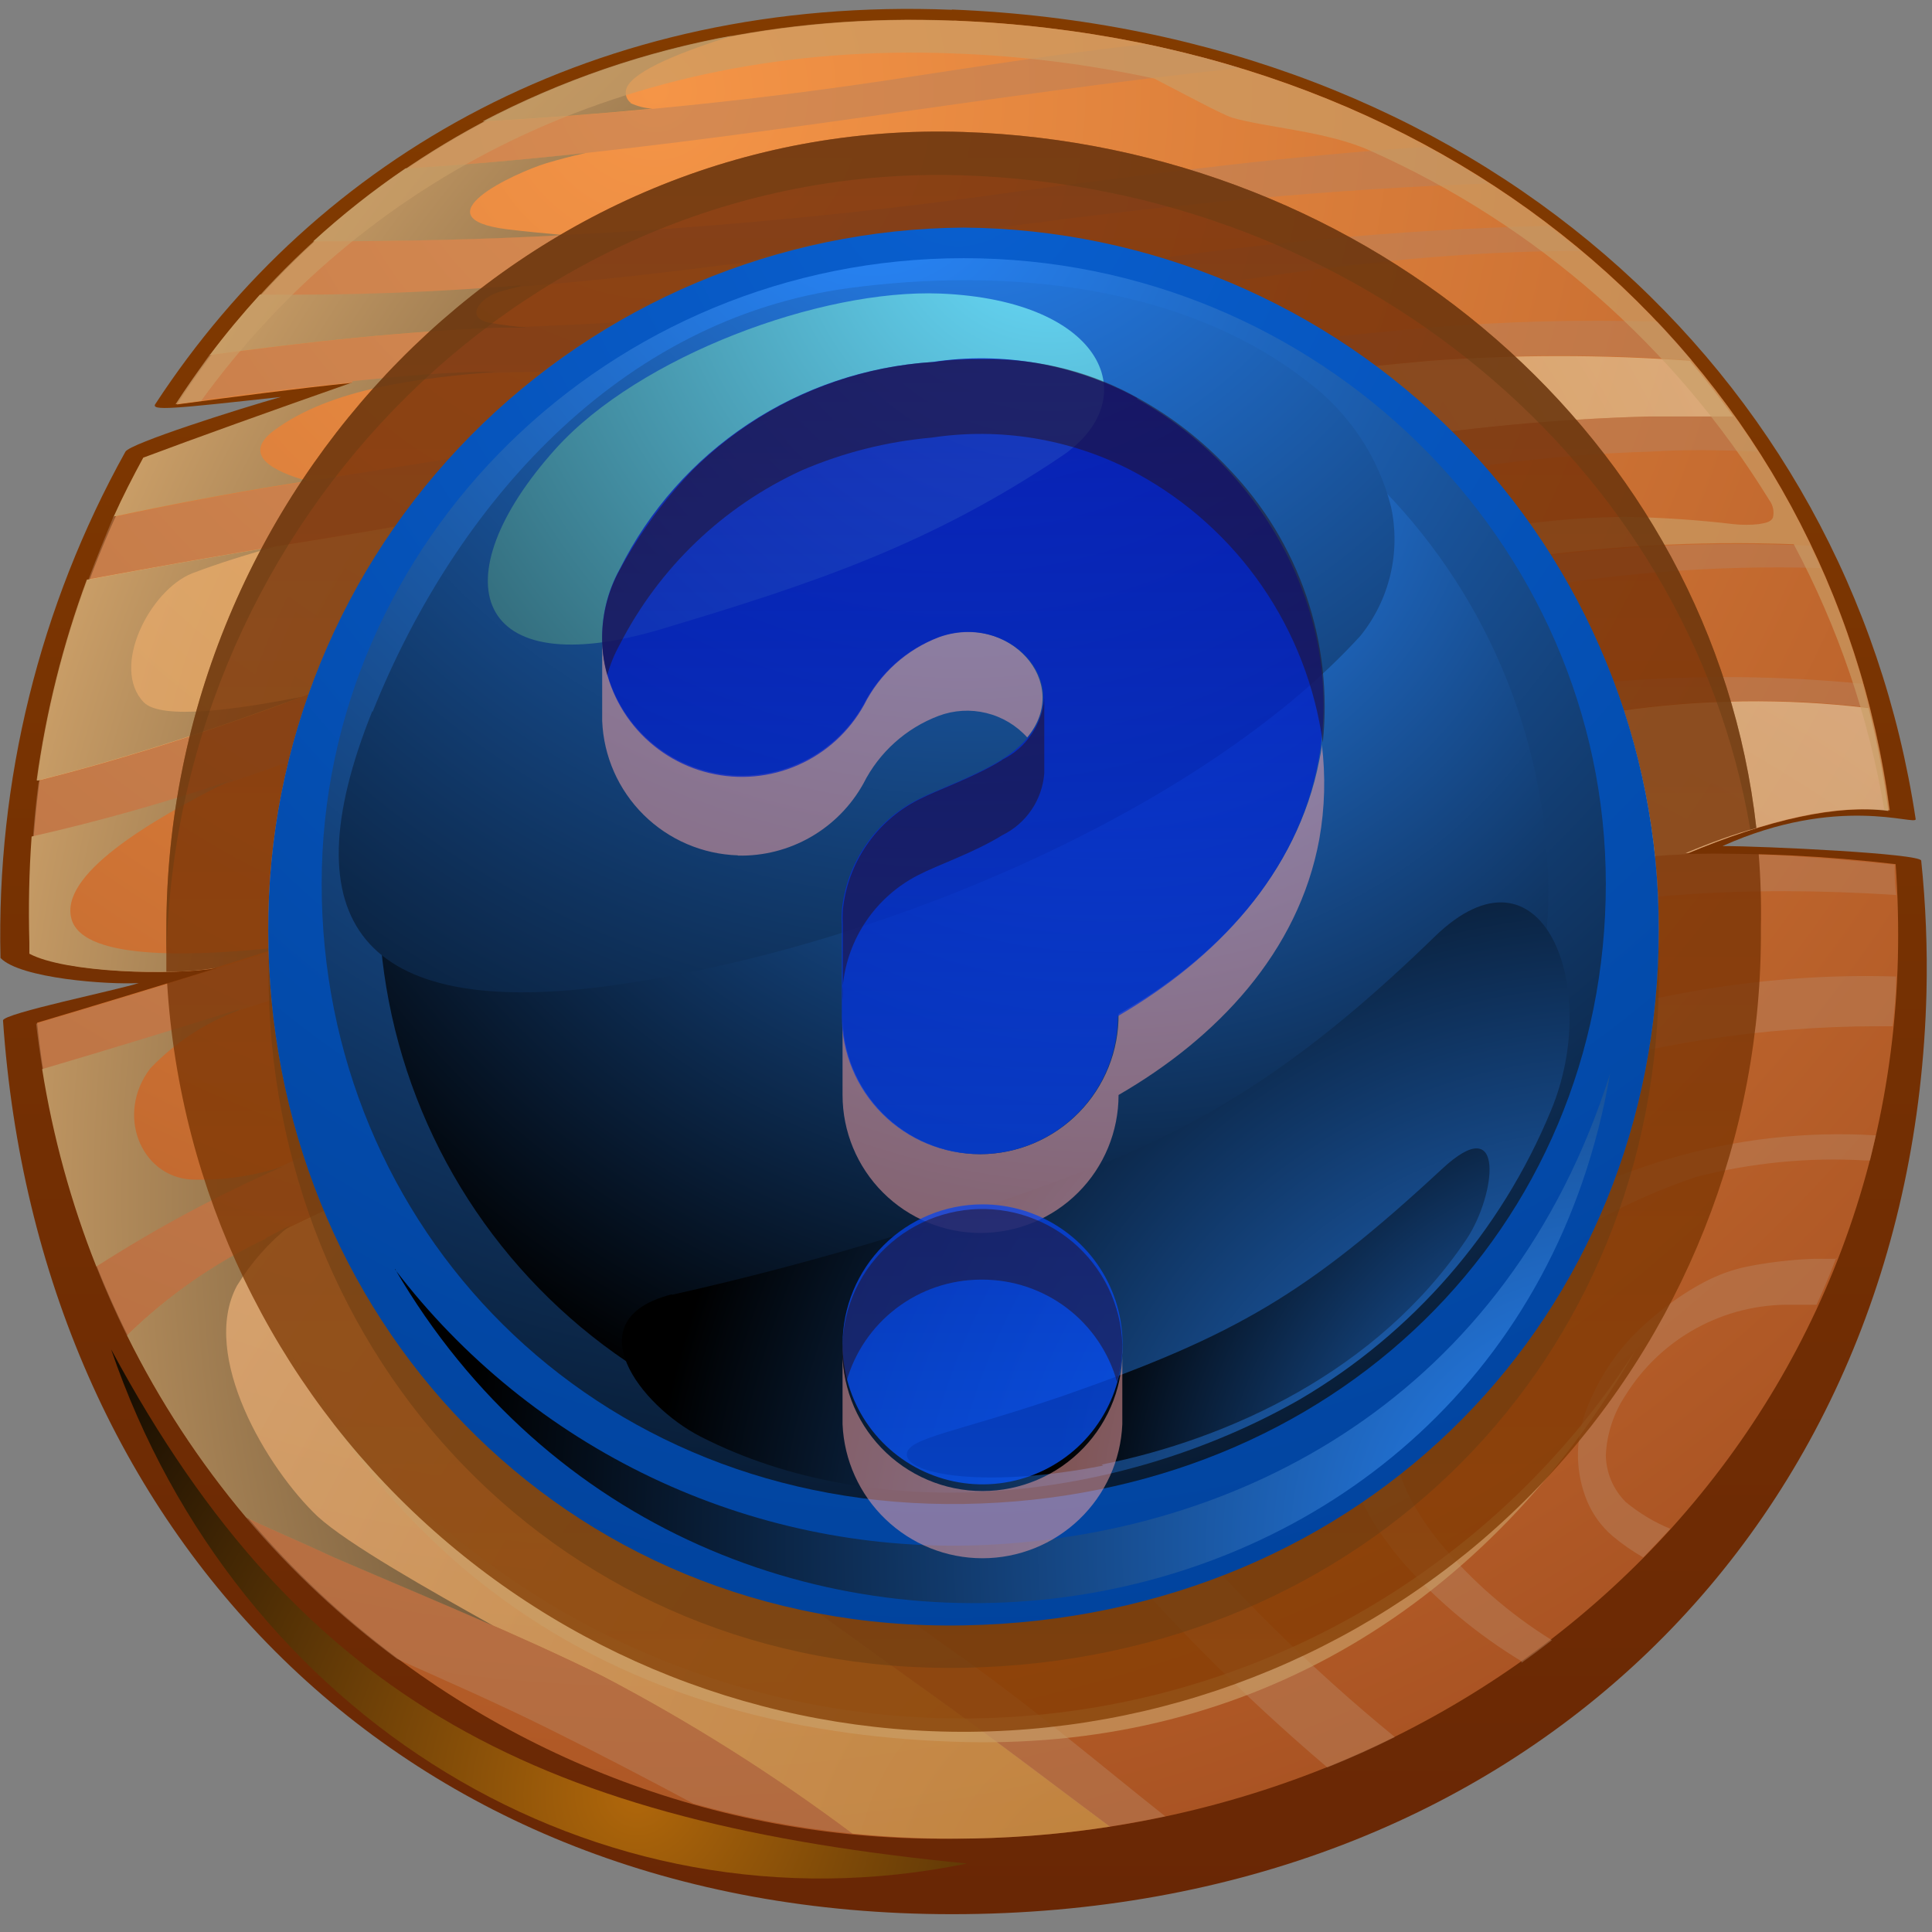 <svg width="77" height="77" viewBox="0 0 77 77" fill="none" xmlns="http://www.w3.org/2000/svg">
<rect x="0" y="0" width="77" height="77" fill="#808080" stroke="none"/>
<path fill-rule="evenodd" clip-rule="evenodd" d="M37.94 0.38C58.78 1.22 73.66 14.81 76.35 32.65C76.35 32.92 73.26 31.65 68.65 33.72C70.31 33.72 76.54 34.02 76.57 34.3C76.751 36.044 76.821 37.797 76.78 39.55C76.25 60.67 60.68 76.29 37.94 76.29C15.85 76.29 1.52 61.03 0.12 40.67C0.12 40.39 4.68 39.46 5.53 39.18C4.31 39.25 0.81 39 0.02 38.18C-0.146 31.13 1.573 24.163 5 18C5.19 17.67 9.5 16.3 11.2 15.82C6.92 16.29 5.97 16.39 6.2 16.09C12.64 6.24 23.77 -0.18 37.94 0.39V0.38Z" fill="url(#paint0_linear_53_15)"/>
<path fill-rule="evenodd" clip-rule="evenodd" d="M38 0.82C58.46 1.63 73 14.94 75.32 32.3C73.23 32.08 70.6 32.62 67.22 34.03C70.003 33.98 72.786 34.117 75.55 34.44C75.64 35.68 75.67 36.94 75.64 38.21C75.12 58.37 58.29 73.28 38 73.28C28.949 73.407 20.179 70.138 13.419 64.118C6.659 58.099 2.399 49.765 1.48 40.76C3.88 40.047 6.27 39.32 8.65 38.58C6.94 38.89 2.65 38.77 1.27 38.01C1.27 37.86 1.27 37.72 1.27 37.57C1.011 30.843 2.565 24.17 5.77 18.25C7.77 17.5 10.91 16.36 14.11 15.25C11.77 15.49 9.37 15.81 7.05 16.12C13.26 6.54 24.13 0.28 38.05 0.83L38 0.82Z" fill="url(#paint1_radial_53_15)"/>
<path style="mix-blend-mode:multiply" opacity="0.6" fill-rule="evenodd" clip-rule="evenodd" d="M1.53 31.11C4.46 30.37 7.53 29.42 10.78 28.24C15.64 26.376 20.661 24.963 25.78 24.02C39.91 21.53 50.46 17.02 65.67 16.6C66.79 16.6 67.93 16.6 69.08 16.6C68.53 15.84 67.96 15.1 67.35 14.38C63.891 14.129 60.419 14.129 56.96 14.38C42.96 15.62 26.56 19.29 11.59 21.68C8.96 22.1 6.24 22.59 3.46 23.1C2.504 25.686 1.834 28.369 1.46 31.1L1.53 31.11Z" fill="url(#paint2_radial_53_15)"/>
<path style="mix-blend-mode:multiply" opacity="0.6" fill-rule="evenodd" clip-rule="evenodd" d="M24.24 43.6C19.595 45.241 15.053 47.161 10.64 49.35C8.584 50.321 6.705 51.629 5.08 53.22C6.367 55.822 7.961 58.259 9.83 60.48C10.89 60.99 12.07 61.48 13.35 62.08C16.93 63.63 20.68 65.15 24.05 66.82C27.519 68.638 30.836 70.732 33.97 73.08C35.28 73.21 36.61 73.28 37.97 73.28C40.069 73.283 42.166 73.122 44.24 72.8C41.97 71.11 39.59 69.28 36.9 67.36C32.46 64.18 26.51 59.92 24.52 57.8C24.02 57.27 23.632 56.644 23.38 55.96C23.119 55.299 22.996 54.591 23.02 53.88C23.06 53.205 23.237 52.545 23.54 51.94C23.867 51.281 24.299 50.68 24.82 50.16C27.03 47.93 31.39 45.53 36.3 43.31C42.762 40.463 49.395 38.022 56.16 36C59.727 34.879 63.425 34.224 67.16 34.05C70.54 32.64 73.16 32.05 75.26 32.32C75.079 30.939 74.815 29.57 74.47 28.22C71.146 27.819 67.783 27.863 64.47 28.35C53.36 30.28 35.87 39.16 24.2 43.62L24.24 43.6Z" fill="url(#paint3_radial_53_15)"/>
<g style="mix-blend-mode:multiply" opacity="0.5">
<path d="M73.21 50.17C72.91 50.17 72.61 50.17 72.31 50.17C71.41 50.202 70.514 50.305 69.63 50.48C69.034 50.605 68.458 50.814 67.92 51.1C67.401 51.374 66.906 51.692 66.44 52.05C65.929 52.429 65.451 52.851 65.01 53.31C64.607 53.736 64.251 54.206 63.95 54.71C63.645 55.206 63.391 55.733 63.19 56.28C62.98 56.86 62.879 57.473 62.89 58.09C62.904 58.691 63.029 59.284 63.26 59.84C63.484 60.367 63.826 60.836 64.26 61.21C64.643 61.533 65.055 61.821 65.49 62.07C65.857 61.69 66.217 61.31 66.57 60.93C65.926 60.666 65.326 60.305 64.79 59.86C64.296 59.365 64.013 58.699 64 58C64.039 57.143 64.313 56.313 64.79 55.6C65.487 54.48 66.463 53.56 67.621 52.929C68.779 52.298 70.081 51.978 71.4 52C71.72 52 72.07 52 72.4 52C72.68 51.393 72.94 50.773 73.18 50.14L73.21 50.17ZM75.43 40.9H74.82C65.652 40.916 56.704 43.705 49.15 48.9C46.15 50.9 44.75 52.73 44.49 54.51C44.339 55.502 44.422 56.515 44.73 57.47C45.039 58.425 45.567 59.294 46.27 60.01C49.08 63.369 52.201 66.456 55.59 69.23C54.72 69.67 53.82 70.07 52.9 70.44C49.523 67.57 46.392 64.422 43.54 61.03C41.42 58.58 40.32 56.29 40.66 53.94C41.28 49.72 50.12 45.16 54.88 43.27C63.21 39.97 69.36 38.73 75.57 38.92C75.57 39.6 75.5 40.27 75.43 40.92V40.9ZM75.58 35.67C63.48 34.89 54.48 36.99 37.58 44.59C33.87 46.205 30.463 48.444 27.51 51.21C27.093 51.566 26.754 52.004 26.514 52.496C26.273 52.989 26.136 53.526 26.112 54.073C26.088 54.621 26.176 55.168 26.372 55.68C26.568 56.192 26.866 56.658 27.25 57.05C30.697 60.291 34.373 63.278 38.25 65.99C41.49 68.31 43.99 70.45 46.44 72.39C45.71 72.54 44.97 72.68 44.22 72.8C41.95 71.11 39.57 69.28 36.88 67.36C32.44 64.18 26.49 59.92 24.5 57.8C24 57.27 23.612 56.644 23.36 55.96C23.099 55.298 22.976 54.59 23 53.88C23.04 53.205 23.217 52.545 23.52 51.94C23.847 51.281 24.279 50.68 24.8 50.16C27.01 47.93 31.37 45.53 36.28 43.31C42.748 40.462 49.388 38.02 56.16 36C64.16 33.68 68.38 33.76 75.51 34.46C75.51 34.87 75.51 35.28 75.58 35.69V35.67ZM74.49 28.2C71.166 27.799 67.803 27.842 64.49 28.33C53.38 30.26 35.9 39.14 24.22 43.6C19.575 45.241 15.034 47.161 10.62 49.35C8.561 50.32 6.681 51.632 5.06 53.23C4.62 52.33 4.21 51.42 3.84 50.48C9.24 46.81 18.62 43.35 22.73 41.78C27.82 39.78 32.84 37.78 37.89 35.78C45.89 32.57 55.84 27.96 64.36 27.16C67.64 26.901 70.936 26.931 74.21 27.25C74.3 27.57 74.39 27.89 74.47 28.25L74.49 28.2ZM9.83 60.47C10.89 60.99 12.07 61.47 13.35 62.08C16.93 63.63 20.68 65.15 24.05 66.82C27.521 68.634 30.838 70.728 33.97 73.08C31.826 72.862 29.705 72.461 27.63 71.88C25.76 70.88 23.85 69.88 21.83 68.88C19.81 67.88 17.83 67.01 15.83 66.12C13.623 64.485 11.609 62.603 9.83 60.51V60.47ZM72.57 22.64C68.339 22.511 64.107 22.846 59.95 23.64C51.47 25.24 45.07 28.08 35.78 31.41C24.53 35.41 13.17 39.26 1.7 42.65C1.6 42.04 1.51 41.42 1.44 40.8C13.12 37.34 24.69 33.44 36.14 29.34C45.87 25.85 52.73 23.51 59.74 22.41C63.837 21.776 67.988 21.555 72.13 21.75C72.28 22.06 72.43 22.37 72.57 22.68V22.64ZM1.57 31.11C4.5 30.37 7.57 29.42 10.82 28.24C15.68 26.376 20.701 24.963 25.82 24.02C39.95 21.53 50.5 17.02 65.71 16.6C66.83 16.6 67.97 16.6 69.12 16.6C69.44 17.06 69.76 17.53 70.06 18C68.6 17.93 67.16 17.91 65.75 18C57.1 18.25 48.85 20.52 40.55 22.81C35.67 24.15 31.01 25.42 26.03 26.3C20.977 27.232 16.019 28.624 11.22 30.46C7.98 31.643 4.671 32.625 1.31 33.4C1.37 32.65 1.44 31.91 1.54 31.17L1.57 31.11ZM4.57 20.6C6.78 20.13 9.07 19.69 11.47 19.31C26.47 16.91 42.86 14.31 56.93 13.06C59.963 12.809 63.008 12.729 66.05 12.82C66.52 13.32 66.98 13.82 67.42 14.36C63.961 14.109 60.489 14.109 57.03 14.36C43.03 15.6 26.63 19.27 11.66 21.66C9.03 22.08 6.31 22.57 3.53 23.08C3.85 22.23 4.19 21.39 4.53 20.57L4.57 20.6ZM8.4 14.15C12.32 13.62 16.21 13.2 19.98 13.06C24.79 12.89 29.61 12.57 34.42 11.96C37.8 11.53 40.69 11.12 43.36 10.74C49.426 9.737 55.554 9.155 61.7 9C62.14 9.33 62.57 9.68 63 10C48.74 10 36.52 14.62 20 14.85C15.646 15.025 11.306 15.446 7 16.11C7.43 15.44 7.89 14.79 8.37 14.11L8.4 14.15ZM12.52 9.62C21.929 9.618 31.326 8.949 40.64 7.62C46.02 6.91 51.45 6.2 56.88 5.85C57.73 6.31 58.55 6.79 59.35 7.31C53.15 7.53 46.93 8.13 40.8 8.94C30.03 10.37 21.17 11.94 10.4 11.77C11.07 11.03 11.78 10.33 12.52 9.65V9.62ZM19.3 4.84C24.68 4.54 30.21 3.99 35.95 3.11C39.18 2.62 42.42 2.11 45.66 1.76C46.94 2.02 48.19 2.34 49.41 2.71C39.47 3.76 29.58 5.6 19.65 6.46C18.5 6.56 17.35 6.64 16.2 6.71C17.198 6.03 18.233 5.406 19.3 4.84ZM60.64 66.21C58.9 65.154 57.326 63.847 55.97 62.33C54.15 60.23 53.27 58.03 53.67 56.21C53.72 55.981 53.791 55.757 53.88 55.54C55.099 53.221 56.901 51.259 59.11 49.85C63.63 46.536 69.166 44.909 74.76 45.25C74.69 45.57 74.61 45.89 74.53 46.25H74.36C72.083 46.117 69.799 46.339 67.59 46.91C64.873 47.828 62.338 49.216 60.1 51.01C56.1 54.01 53.67 56.88 57.39 61.49C58.66 63.013 60.165 64.323 61.85 65.37C61.45 65.68 61.05 65.98 60.64 66.27V66.21Z" fill="#B7805C"/>
</g>
<path style="mix-blend-mode:screen" fill-rule="evenodd" clip-rule="evenodd" d="M25.14 4.1C25.049 4.031 24.983 3.933 24.954 3.823C24.925 3.712 24.934 3.595 24.98 3.49C25.29 2.79 27.24 2.04 29.23 1.41C25.742 2.039 22.37 3.195 19.23 4.84C21.46 4.72 23.71 4.55 26 4.33C25.692 4.311 25.39 4.233 25.11 4.1H25.14ZM23.3 6.1C22.067 6.233 20.837 6.353 19.61 6.46C18.46 6.56 17.31 6.64 16.16 6.71C14.865 7.591 13.635 8.563 12.48 9.62C15.93 9.62 19.21 9.55 22.48 9.37C21.72 9.3 20.97 9.23 20.22 9.14C16.63 8.69 20.51 6.89 21.79 6.5C22.3 6.35 22.79 6.22 23.33 6.1H23.3ZM20.74 11.37C17.4 11.64 13.99 11.78 10.36 11.74C9.66 12.51 8.99 13.31 8.36 14.15C12.28 13.62 16.17 13.2 19.94 13.06H21C20.5 13.01 20 12.95 19.5 12.86C18.5 12.66 19.14 11.86 19.88 11.64C20.17 11.55 20.45 11.48 20.74 11.41V11.37ZM14.05 15.24C10.85 16.36 7.68 17.5 5.71 18.24C5.29 19.01 4.89 19.79 4.53 20.59C6.74 20.12 9.03 19.68 11.43 19.3L12.25 19.17C10.98 18.81 9.59 18.17 10.9 17.17C13.23 15.44 16.75 15.08 19.76 14.81C17.95 14.81 16.02 14.99 14.05 15.19V15.24ZM11.05 21.77C8.59 22.17 6.05 22.63 3.48 23.11C2.52 25.695 1.849 28.378 1.48 31.11C4.41 30.37 7.48 29.42 10.73 28.24L12.03 27.77C9.49 28.27 6.43 28.71 5.73 27.99C4.39 26.6 5.98 23.51 7.66 22.85C8.76 22.43 9.88 22.09 11.02 21.77H11.05ZM9.26 31.08C6.635 31.974 3.965 32.728 1.26 33.34C1.16 34.727 1.13 36.137 1.17 37.57C1.17 37.72 1.17 37.86 1.17 38.01C2.58 38.77 6.84 38.89 8.55 38.58L11.19 37.75C8.19 38.07 3.34 38.38 2.85 36.63C2.36 34.88 5.85 32.76 9.22 31.08H9.26ZM9.5 40.23C6.9 41.04 4.29 41.84 1.68 42.61C2.109 45.305 2.833 47.944 3.84 50.48C6.217 48.951 8.711 47.614 11.3 46.48C10.108 46.876 8.855 47.055 7.6 47.01C5.6 46.87 4.6 44.4 5.99 42.58C6.972 41.556 8.172 40.767 9.5 40.27V40.23ZM10.62 49.35C8.564 50.321 6.685 51.629 5.06 53.22C6.347 55.822 7.941 58.259 9.81 60.48C10.87 60.99 12.05 61.48 13.33 62.08C15.42 62.98 17.55 63.87 19.65 64.79C17.11 63.37 13.86 61.54 12.65 60.43C10.65 58.53 7.96 54.04 9.44 51.25C10.004 50.323 10.728 49.503 11.58 48.83L10.58 49.35H10.62Z" fill="url(#paint4_radial_53_15)"/>
<path style="mix-blend-mode:screen" fill-rule="evenodd" clip-rule="evenodd" d="M4.43 53.78C12.07 68.01 21.81 72.64 38.54 74.27C23.69 77.33 9.41 68.38 4.43 53.78Z" fill="url(#paint5_radial_53_15)"/>
<g style="mix-blend-mode:screen" opacity="0.65">
<path fill-rule="evenodd" clip-rule="evenodd" d="M8 16C14.34 7.23 24.81 1.61 38 2.13C40.691 2.225 43.368 2.56 46 3.13C47.22 3.76 48.7 4.56 49.11 4.69C50.47 5.09 52.92 5.23 54.64 6.02C61.213 8.957 66.747 13.809 70.52 19.94C70.593 20.038 70.643 20.15 70.667 20.27C70.691 20.389 70.689 20.512 70.66 20.63C70.57 20.83 70.3 20.85 70.09 20.89C69.758 20.926 69.422 20.926 69.09 20.89C67.646 20.719 66.194 20.622 64.74 20.6C62.473 20.626 60.214 20.884 58 21.37C52.2 22.77 44 26.1 37.45 28.84C46.45 25.6 53.06 23.42 59.76 22.37C63.639 21.77 67.567 21.542 71.49 21.69C73.256 25.003 74.475 28.579 75.1 32.28H75.3C73 14.94 58.42 1.63 38 0.82C24.11 0.27 13.24 6.53 7 16.11L8 15.98V16Z" fill="#CA9E67"/>
</g>
<g style="mix-blend-mode:screen" opacity="0.5">
<path fill-rule="evenodd" clip-rule="evenodd" d="M43.52 32.74C35.61 36.11 27.58 39.39 19.73 42.93L22.73 41.78C27.82 39.78 32.84 37.78 37.89 35.78C42.56 33.91 47.89 31.57 53.18 29.78C49.831 30.331 46.574 31.34 43.5 32.78L43.52 32.74Z" fill="#CA9E67"/>
</g>
<g style="mix-blend-mode:screen" opacity="0.5">
<path fill-rule="evenodd" clip-rule="evenodd" d="M36.29 43.31C42.755 40.462 49.391 38.021 56.16 36C57.77 35.53 59.23 35.16 60.59 34.87C53.761 35.891 47.101 37.828 40.79 40.63C37.096 42.125 33.494 43.834 30 45.75C26.47 47.75 24.26 49.62 23.46 52.02C23.46 52.02 23.46 52.02 23.46 51.94C23.787 51.281 24.219 50.68 24.74 50.16C26.95 47.93 31.31 45.53 36.22 43.31H36.29Z" fill="#CA9E67"/>
</g>
<g style="mix-blend-mode:screen" opacity="0.5">
<path fill-rule="evenodd" clip-rule="evenodd" d="M28.27 22.91C24.836 23.572 21.467 24.532 18.2 25.78C20.702 25.054 23.243 24.466 25.81 24.02C37.16 22.02 46.2 18.73 57.21 17.28C52.058 17.439 46.947 18.253 42 19.7C40.1 20.22 38.26 20.99 36.34 21.44C33.7 22.06 30.98 22.37 28.34 22.91H28.27Z" fill="#CA9E67"/>
</g>
<g style="mix-blend-mode:screen" opacity="0.65">
<path fill-rule="evenodd" clip-rule="evenodd" d="M65.18 53.82C62.284 58.337 58.295 62.05 53.582 64.614C48.869 67.179 43.585 68.512 38.22 68.49C32.854 68.468 27.581 67.092 22.889 64.489C18.197 61.886 14.239 58.141 11.38 53.6C16.65 63.34 25.46 69.14 38.52 69.43C49.83 69.68 59.29 64.02 65.18 53.82Z" fill="#CA9E67"/>
</g>
<g style="mix-blend-mode:screen" opacity="0.65">
<path fill-rule="evenodd" clip-rule="evenodd" d="M17.9 18.28L21.58 17.7C20.36 17.56 19.91 17.45 20.51 16.65C21.036 15.962 21.64 15.338 22.31 14.79C23.227 14.036 24.212 13.366 25.25 12.79C27.151 11.756 29.139 10.889 31.19 10.2C31.96 9.94 32.72 9.71 33.45 9.51C30.304 10.086 27.284 11.214 24.53 12.84C22.054 14.298 19.817 16.129 17.9 18.27V18.28ZM13.75 24.62C15.2 22.13 15.64 21.42 17.5 20.7L15.73 21.01C14.643 22.578 13.718 24.254 12.97 26.01L13.75 24.67V24.62Z" fill="#CA9E67"/>
</g>
<path opacity="0.75" fill-rule="evenodd" clip-rule="evenodd" d="M10.69 37C10.69 33.361 11.407 29.758 12.799 26.396C14.192 23.034 16.233 19.979 18.806 17.406C21.379 14.833 24.434 12.792 27.796 11.399C31.158 10.007 34.761 9.29 38.4 9.29C42.039 9.29 45.642 10.007 49.004 11.399C52.366 12.792 55.421 14.833 57.994 17.406C60.567 19.979 62.608 23.034 64.001 26.396C65.393 29.758 66.11 33.361 66.11 37C66.11 52.3 54.48 64.45 38.4 64.71C22.32 64.97 10.69 52.34 10.69 37ZM70 33C68.26 17.48 54.58 5.79 38.4 5.26C20.85 4.68 6.63 19.49 6.63 37.04C6.63 37.61 6.63 38.17 6.63 38.73C7.28 38.732 7.928 38.682 8.57 38.58L6.66 39.17C7.165 47.438 10.877 55.182 17.007 60.754C23.136 66.326 31.198 69.286 39.476 69.003C47.755 68.72 55.596 65.217 61.331 59.24C67.065 53.263 70.24 45.283 70.18 37C70.201 35.999 70.171 34.998 70.09 34C69.09 34 68.14 34 67.18 34C68.18 33.58 69.12 33.24 70 33Z" fill="url(#paint6_linear_53_15)"/>
<g style="mix-blend-mode:multiply" opacity="0.5">
<path fill-rule="evenodd" clip-rule="evenodd" d="M6.64 37.9C7.1 20.73 21.14 6.42 38.4 6.99C54 7.5 67.27 18.39 69.76 33.07L70 33C68.26 17.48 54.58 5.79 38.4 5.26C20.85 4.68 6.63 19.49 6.63 37.04C6.63 37.32 6.63 37.61 6.63 37.9H6.64Z" fill="#683C11"/>
</g>
<g style="mix-blend-mode:multiply" opacity="0.5">
<path fill-rule="evenodd" clip-rule="evenodd" d="M66.1 37.91C65.67 52.8 54.17 64.5 38.4 64.75C22.63 65 11.14 52.82 10.7 37.91C10.7 38.19 10.7 38.48 10.7 38.76C10.7 54.07 22.34 66.76 38.41 66.47C54.48 66.18 66.12 54.07 66.12 38.76C66.12 38.48 66.12 38.19 66.12 37.91H66.1Z" fill="#683C11"/>
</g>
<path fill-rule="evenodd" clip-rule="evenodd" d="M38.4 9.07C31.018 9.128 23.96 12.106 18.768 17.352C13.575 22.599 10.671 29.688 10.69 37.07C10.69 52.37 22.33 65.07 38.4 64.78C54.47 64.49 66.11 52.37 66.11 37.07C66.129 29.688 63.224 22.599 58.032 17.352C52.84 12.106 45.781 9.128 38.4 9.07Z" fill="url(#paint7_radial_53_15)"/>
<path style="mix-blend-mode:screen" fill-rule="evenodd" clip-rule="evenodd" d="M38.4 10.29C24.28 10.29 12.82 21.58 12.82 35.23C12.82 48.88 23.56 60.17 38.4 59.94C53.24 59.71 64 48.88 64 35.23C64 21.58 52.55 10.29 38.42 10.29H38.4Z" fill="url(#paint8_radial_53_15)"/>
<path style="mix-blend-mode:screen" fill-rule="evenodd" clip-rule="evenodd" d="M38.4 12.51C32.279 12.478 26.393 14.867 22.026 19.157C17.66 23.447 15.166 29.289 15.09 35.41C15.058 38.452 15.644 41.468 16.812 44.277C17.98 47.086 19.706 49.628 21.885 51.751C24.064 53.873 26.652 55.531 29.491 56.624C32.329 57.717 35.36 58.223 38.4 58.11C51.92 57.9 61.71 47.95 61.71 35.41C61.633 29.289 59.14 23.447 54.773 19.157C50.407 14.867 44.521 12.478 38.4 12.51Z" fill="url(#paint9_radial_53_15)"/>
<path style="mix-blend-mode:screen" fill-rule="evenodd" clip-rule="evenodd" d="M14.84 28.34C11.42 36.84 14.59 40.5 23.9 39.34C34.83 37.95 47.9 32.28 54.22 25.34C54.794 24.629 55.202 23.798 55.413 22.908C55.624 22.019 55.633 21.093 55.44 20.2C54.933 18.2 53.754 16.434 52.1 15.2C47.1 11.3 39.99 10.66 33.85 11.48C24.66 12.71 18.15 20.14 14.85 28.37L14.84 28.34Z" fill="url(#paint10_radial_53_15)"/>
<path style="mix-blend-mode:screen" fill-rule="evenodd" clip-rule="evenodd" d="M15.74 50.57C27.93 71.5 60.01 66.92 64.17 42.79C60.09 55.69 49.35 61.25 38.86 61.59C34.409 61.727 29.99 60.8 25.969 58.887C21.948 56.974 18.441 54.13 15.74 50.59V50.57Z" fill="url(#paint11_radial_53_15)"/>
<path style="mix-blend-mode:screen" fill-rule="evenodd" clip-rule="evenodd" d="M22.16 17.87C17.47 23.08 18.83 27.34 26.4 25.06C32.51 23.23 37.08 21.69 42.3 18.19C45.67 15.93 44.03 11.97 37.48 11.7C32.7 11.51 25.48 14.2 22.16 17.87Z" fill="url(#paint12_radial_53_15)"/>
<path style="mix-blend-mode:screen" fill-rule="evenodd" clip-rule="evenodd" d="M26.76 51.59C22.87 52.59 25.53 56.03 27.91 57.25C34.91 60.84 44.51 59.94 51.81 55.77C56.307 53.128 59.818 49.09 61.81 44.27C63.87 39.36 61.46 33.18 57.18 37.33C52.53 41.85 48.77 44.41 44.09 46.33C38.467 48.518 32.688 50.28 26.8 51.6L26.76 51.59Z" fill="url(#paint13_radial_53_15)"/>
<path style="mix-blend-mode:screen" fill-rule="evenodd" clip-rule="evenodd" d="M43.91 58.37C48.91 57.37 54.91 54.68 58.46 49.37C59.6 47.65 60.05 44.18 57.46 46.6C52.13 51.54 49.26 53.22 42.46 55.6C38.12 57.09 36.17 57.3 36.14 57.96C36.14 58.8 39.4 59.31 43.97 58.41L43.91 58.37Z" fill="url(#paint14_radial_53_15)"/>
<g style="mix-blend-mode:screen" opacity="0.5">
<path fill-rule="evenodd" clip-rule="evenodd" d="M39.07 46C37.615 45.995 36.222 45.415 35.194 44.386C34.165 43.358 33.585 41.964 33.58 40.51V43.64C33.58 45.099 34.16 46.498 35.191 47.529C36.222 48.56 37.621 49.14 39.08 49.14C40.539 49.14 41.938 48.56 42.969 47.529C44.001 46.498 44.58 45.099 44.58 43.64C48.49 41.38 51.75 37.96 52.58 33.45C52.803 32.199 52.837 30.921 52.68 29.66C52.68 29.88 52.62 30.1 52.58 30.31C51.7 34.82 48.44 38.24 44.58 40.41C44.588 41.138 44.452 41.86 44.18 42.535C43.908 43.211 43.506 43.826 42.996 44.345C42.486 44.864 41.878 45.278 41.208 45.562C40.538 45.846 39.818 45.995 39.09 46H39.07ZM29.41 34.1C30.426 34.122 31.428 33.867 32.309 33.361C33.191 32.855 33.917 32.118 34.41 31.23C35.036 29.986 36.107 29.022 37.41 28.53C38.017 28.303 38.678 28.263 39.307 28.417C39.937 28.57 40.506 28.909 40.94 29.39C42.77 27.18 40.16 24.39 37.41 25.39C36.107 25.882 35.036 26.846 34.41 28.09C33.814 29.141 32.893 29.97 31.785 30.451C30.678 30.933 29.443 31.042 28.268 30.761C27.093 30.48 26.042 29.824 25.272 28.893C24.502 27.963 24.056 26.807 24 25.6V28.73C24.057 30.142 24.647 31.479 25.651 32.474C26.655 33.468 27.998 34.046 29.41 34.09V34.1ZM44.73 53.62V56.76C44.669 58.198 44.055 59.556 43.016 60.552C41.977 61.548 40.594 62.104 39.155 62.104C37.716 62.104 36.333 61.548 35.294 60.552C34.255 59.556 33.641 58.198 33.58 56.76V53.61C33.548 54.362 33.669 55.113 33.935 55.817C34.2 56.521 34.606 57.164 35.127 57.707C35.648 58.251 36.273 58.683 36.965 58.978C37.657 59.274 38.402 59.426 39.155 59.426C39.908 59.426 40.653 59.274 41.345 58.978C42.037 58.683 42.662 58.251 43.183 57.707C43.704 57.164 44.11 56.521 44.376 55.817C44.641 55.113 44.762 54.362 44.73 53.61V53.62Z" fill="#FFA8A8"/>
</g>
<path style="mix-blend-mode:multiply" opacity="0.75" d="M45.35 15.88C42.847 14.508 39.962 13.999 37.14 14.43C34.527 14.6 32.003 15.45 29.821 16.898C27.639 18.345 25.873 20.338 24.7 22.68C24.207 23.572 23.966 24.581 24 25.6C24.045 26.816 24.488 27.984 25.259 28.925C26.031 29.867 27.09 30.529 28.274 30.811C29.458 31.094 30.702 30.981 31.815 30.489C32.929 29.998 33.851 29.155 34.44 28.09C35.066 26.846 36.137 25.882 37.44 25.39C40.59 24.28 43.54 28.04 39.9 30.29C38.77 30.99 37.36 31.46 36.55 31.88C35.721 32.305 35.011 32.931 34.487 33.702C33.962 34.472 33.64 35.362 33.55 36.29C33.538 36.49 33.538 36.69 33.55 36.89V40.5C33.55 41.959 34.13 43.358 35.161 44.389C36.192 45.42 37.591 46 39.05 46C40.509 46 41.908 45.42 42.939 44.389C43.971 43.358 44.55 41.959 44.55 40.5C48.46 38.23 51.72 34.81 52.55 30.3C53.61 24.51 50.34 18.66 45.29 15.88H45.35ZM39.15 48C40.255 47.998 41.335 48.324 42.254 48.936C43.173 49.548 43.89 50.42 44.313 51.44C44.737 52.46 44.848 53.583 44.633 54.666C44.418 55.749 43.887 56.745 43.106 57.526C42.325 58.306 41.33 58.838 40.246 59.053C39.163 59.268 38.04 59.157 37.02 58.733C36 58.31 35.129 57.593 34.516 56.674C33.904 55.755 33.578 54.674 33.58 53.57C33.583 52.093 34.17 50.678 35.214 49.634C36.258 48.59 37.674 48.002 39.15 48Z" fill="url(#paint15_linear_53_15)"/>
<g style="mix-blend-mode:multiply" opacity="0.5">
<path fill-rule="evenodd" clip-rule="evenodd" d="M37.14 14.43C33.56 14.673 30.186 16.192 27.63 18.71C26.476 19.904 25.49 21.25 24.7 22.71C24.207 23.602 23.966 24.611 24 25.63C24.015 26.063 24.082 26.493 24.2 26.91C24.318 26.485 24.486 26.076 24.7 25.69C26.271 22.621 28.833 20.172 31.97 18.74C33.614 18.036 35.359 17.597 37.14 17.44C39.854 17.031 42.628 17.486 45.07 18.74L45.35 18.89C47.329 19.977 49.026 21.511 50.306 23.371C51.585 25.23 52.412 27.364 52.72 29.6C52.928 27.623 52.703 25.625 52.061 23.745C51.418 21.864 50.374 20.146 49 18.71C47.95 17.582 46.728 16.627 45.38 15.88C43.55 14.847 41.482 14.309 39.38 14.32H39.24C38.59 14.32 37.92 14.32 37.24 14.43H37.14ZM39.94 30.29C38.81 30.99 37.4 31.46 36.59 31.88C35.76 32.305 35.051 32.931 34.527 33.702C34.002 34.472 33.68 35.362 33.59 36.29C33.578 36.49 33.578 36.69 33.59 36.89V39.89C33.577 39.69 33.577 39.49 33.59 39.29C33.68 38.362 34.002 37.472 34.527 36.702C35.051 35.931 35.76 35.305 36.59 34.88C37.4 34.46 38.81 33.99 39.94 33.29C40.411 33.061 40.815 32.712 41.109 32.279C41.404 31.846 41.58 31.343 41.62 30.82V27.82C41.578 28.341 41.402 28.842 41.107 29.273C40.812 29.705 40.41 30.052 39.94 30.28V30.29ZM39.15 51C40.368 50.999 41.553 51.398 42.523 52.135C43.493 52.872 44.194 53.906 44.52 55.08C44.662 54.596 44.733 54.094 44.73 53.59C44.706 52.809 44.517 52.042 44.178 51.338C43.838 50.635 43.354 50.01 42.758 49.505C42.161 49.001 41.466 48.627 40.716 48.408C39.966 48.189 39.178 48.13 38.404 48.235C37.63 48.34 36.886 48.606 36.221 49.017C35.556 49.427 34.985 49.973 34.544 50.618C34.104 51.263 33.804 51.994 33.663 52.763C33.523 53.531 33.546 54.321 33.73 55.08C34.057 53.907 34.759 52.874 35.729 52.137C36.699 51.4 37.882 51.001 39.1 51H39.15Z" fill="#260E18"/>
</g>
<defs>
<linearGradient id="paint0_linear_53_15" x1="38.4" y1="76.29" x2="38.4" y2="0.35" gradientUnits="userSpaceOnUse">
<stop stop-color="#692705"/>
<stop offset="1" stop-color="#823B00"/>
</linearGradient>
<radialGradient id="paint1_radial_53_15" cx="0" cy="0" r="1" gradientUnits="userSpaceOnUse" gradientTransform="translate(26.288 4.088) scale(79.602)">
<stop stop-color="#F59547"/>
<stop offset="1" stop-color="#A14C1F"/>
</radialGradient>
<radialGradient id="paint2_radial_53_15" cx="0" cy="0" r="1" gradientUnits="userSpaceOnUse" gradientTransform="translate(31.015 33.788) scale(81.13 81.13)">
<stop stop-color="#CFA04D"/>
<stop offset="1" stop-color="white"/>
</radialGradient>
<radialGradient id="paint3_radial_53_15" cx="0" cy="0" r="1" gradientUnits="userSpaceOnUse" gradientTransform="translate(43.745 75.087) scale(99.948 99.948)">
<stop stop-color="#CFA04D"/>
<stop offset="1" stop-color="white"/>
</radialGradient>
<radialGradient id="paint4_radial_53_15" cx="0" cy="0" r="1" gradientUnits="userSpaceOnUse" gradientTransform="translate(68.027 47.757) scale(69.259 69.259)">
<stop offset="0.35"/>
<stop offset="1" stop-color="#CA9E67"/>
</radialGradient>
<radialGradient id="paint5_radial_53_15" cx="0" cy="0" r="1" gradientUnits="userSpaceOnUse" gradientTransform="translate(25.391 71.507) scale(30.058 30.058)">
<stop stop-color="#B0670B"/>
<stop offset="1"/>
</radialGradient>
<linearGradient id="paint6_linear_53_15" x1="38.41" y1="68.49" x2="38.41" y2="5.25" gradientUnits="userSpaceOnUse">
<stop stop-color="#823B00"/>
<stop offset="1" stop-color="#692705"/>
</linearGradient>
<radialGradient id="paint7_radial_53_15" cx="0" cy="0" r="1" gradientUnits="userSpaceOnUse" gradientTransform="translate(38.19 6.155) scale(68.408 68.408)">
<stop stop-color="#095FCF"/>
<stop offset="1" stop-color="#003F96"/>
</radialGradient>
<radialGradient id="paint8_radial_53_15" cx="0" cy="0" r="1" gradientUnits="userSpaceOnUse" gradientTransform="translate(34.747 6.079) scale(67.898 67.898)">
<stop stop-color="#2989FF"/>
<stop offset="1"/>
</radialGradient>
<radialGradient id="paint9_radial_53_15" cx="0" cy="0" r="1" gradientUnits="userSpaceOnUse" gradientTransform="translate(44.148 17.084) scale(42.416 42.416)">
<stop stop-color="#2989FF"/>
<stop offset="1"/>
</radialGradient>
<radialGradient id="paint10_radial_53_15" cx="0" cy="0" r="1" gradientUnits="userSpaceOnUse" gradientTransform="translate(38.372 2.811) scale(57.684 57.684)">
<stop stop-color="#2989FF"/>
<stop offset="1"/>
</radialGradient>
<radialGradient id="paint11_radial_53_15" cx="0" cy="0" r="1" gradientUnits="userSpaceOnUse" gradientTransform="translate(64.197 61.551) scale(45.669 45.668)">
<stop stop-color="#2989FF"/>
<stop offset="1"/>
</radialGradient>
<radialGradient id="paint12_radial_53_15" cx="0" cy="0" r="1" gradientUnits="userSpaceOnUse" gradientTransform="translate(41.883 8.108) scale(55.009 55.009)">
<stop stop-color="#69DFFF"/>
<stop offset="1"/>
</radialGradient>
<radialGradient id="paint13_radial_53_15" cx="0" cy="0" r="1" gradientUnits="userSpaceOnUse" gradientTransform="translate(64.622 64.515) scale(39.148 39.148)">
<stop stop-color="#2989FF"/>
<stop offset="1"/>
</radialGradient>
<radialGradient id="paint14_radial_53_15" cx="0" cy="0" r="1" gradientUnits="userSpaceOnUse" gradientTransform="translate(65.588 61.452) scale(23.765 23.765)">
<stop stop-color="#2989FF"/>
<stop offset="1"/>
</radialGradient>
<linearGradient id="paint15_linear_53_15" x1="38.4" y1="59.19" x2="38.4" y2="14.32" gradientUnits="userSpaceOnUse">
<stop stop-color="#0856FF"/>
<stop offset="1" stop-color="#0007AD"/>
</linearGradient>
</defs>
</svg>

